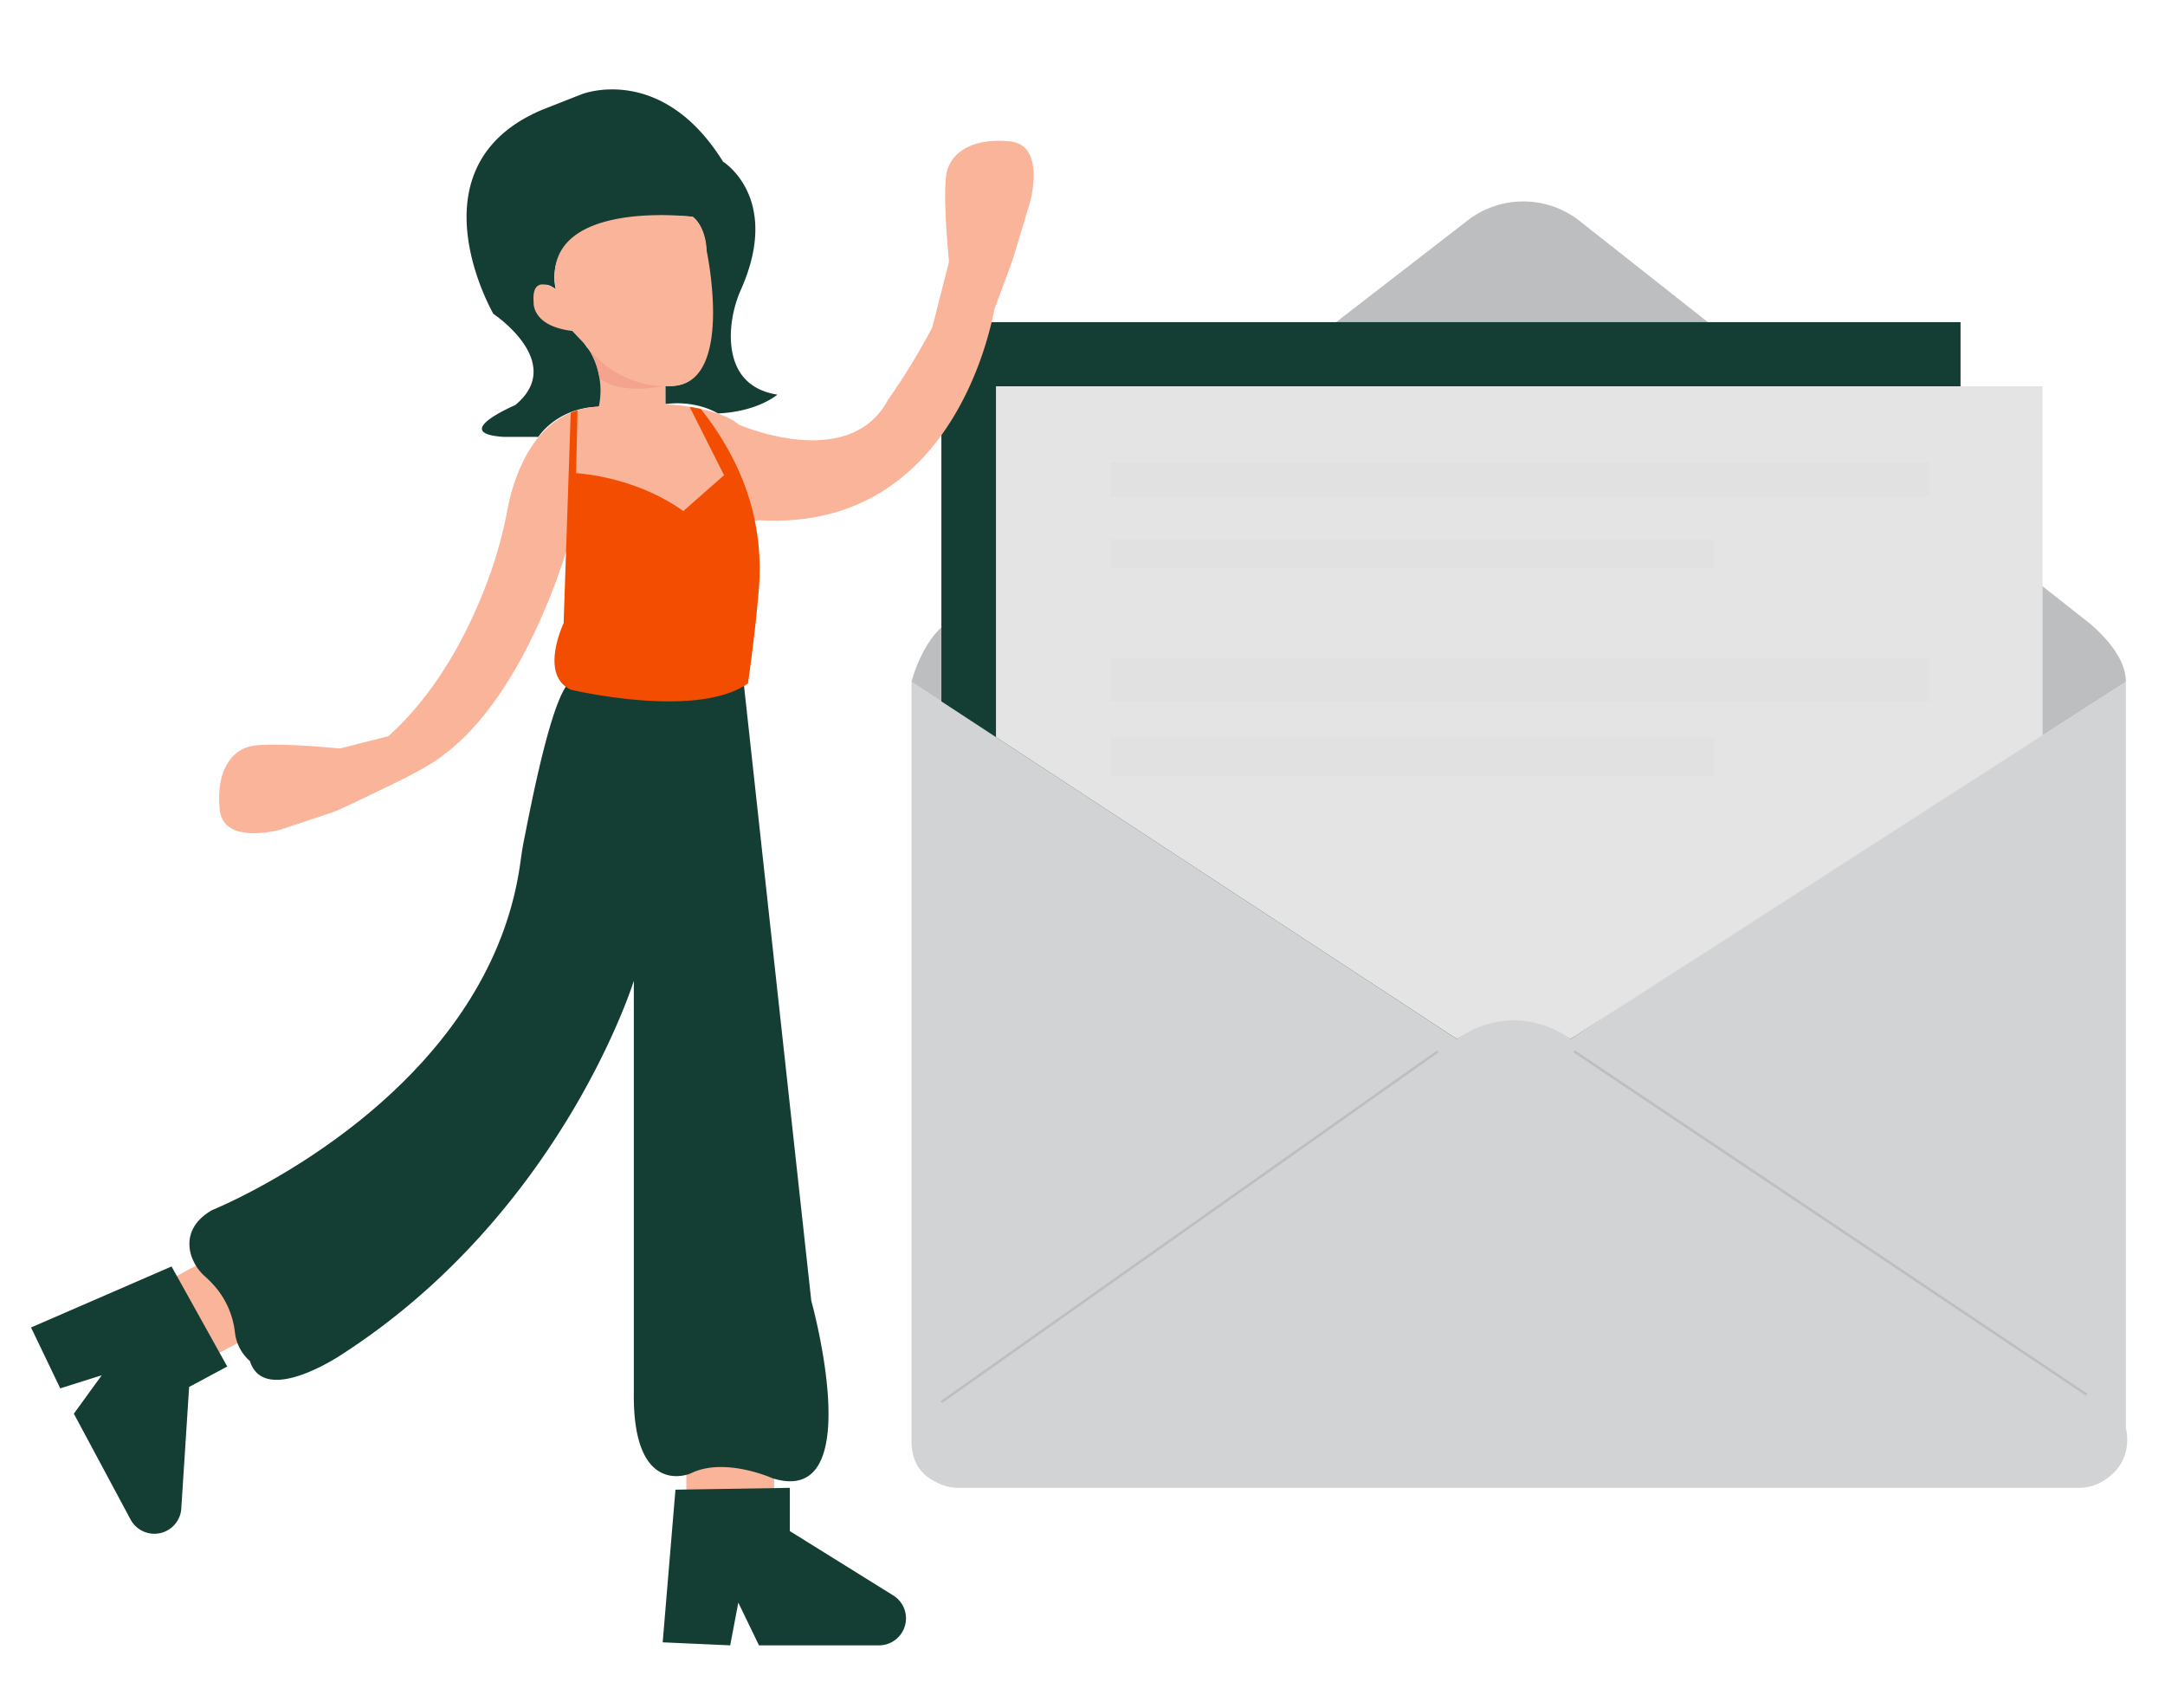 <svg id="a685048d-ea2c-456c-80cd-be2b0cc066e8" data-name="Layer 1" xmlns="http://www.w3.org/2000/svg" width="865.76" height="682.89" viewBox="0 0 865.76 682.89"><rect x="274.46" y="578.24" width="35.12" height="24.26" fill="#f9b499"/><path d="M265,656.65l27,1.21,3.24-17.1,8.27,17.1h48a10.8,10.8,0,0,0,6.13-19.68l-41.79-26V594.89l-45.74.73Z" fill="#143d34"/><rect x="66.02" y="511.08" width="35.12" height="24.26" transform="translate(505.18 202.3) rotate(61.8)" fill="#f9b499"/><path d="M12.41,530.77,24.09,555.1l16.59-5.23L29.53,565.24l22.69,42.32a10.8,10.8,0,0,0,20.24-3.9l3.17-49.12,15.23-8.17-22.26-40Z" fill="#143d34"/><path d="M227.94,272.61s36,6.81,66.29-1.05a2.59,2.59,0,0,1,3.24,2.17l26.95,246.34s23.17,83-15.45,71c0,0-19.31-8.69-32.83-1.93,0,0-23.17,10.14-22.68-32.34V392.15s-28.61,92.44-116.58,149.28c0,0-31.14,21.12-36.93,2.78a17.86,17.86,0,0,1-6-11.47,34,34,0,0,0-7.68-18,46,46,0,0,0-4.07-4.19,19,19,0,0,1-6-9.5c-1.22-5.11-.48-11.89,8.54-17.18,0,0,110.22-44.24,123.33-138.87.4-2.9.82-5.81,1.39-8.69C212,323.64,220.47,278.63,227.94,272.61Z" fill="#143d34"/><path d="M277,86.7s5.23,3.32,5.43,14.52c0,0,11.46,55.71-16.35,53l0,7.35c12.54-1.69,21,3.73,21,3.73,15.93-.68,23.79-7.51,23.79-7.51-15.48-2.45-18.73-14.21-18.62-24a47.34,47.34,0,0,1,4.23-18.41c15.94-36.41-7.33-50.73-7.33-50.73-24.62-39.59-56.48-27-56.48-27l-15.93,6.27c-53.59,22.69-19.43,81.58-19.43,81.58S226.66,145,206,162c0,0-26.43,11.22-4.71,12.67h14s7.24-11.58,24.14-12.07c0,0,6.45-11.05-.3-19.74a16.49,16.49,0,0,1-7.43-10.55s-19.19.36-14.84-17.74c0,0,1.07-2.17,5.41,1.09,0,0-10.12-33.67,54.67-29" fill="#143d34"/><path d="M850.12,571V272.61L628.06,415.42c-6.85-5.43-13.55-7.7-19.61-8.2a33.81,33.81,0,0,0-25.89,8.2L364.5,272.61V576.06c0,9.3,4.58,13.9,9.23,16.18a18.7,18.7,0,0,0,9.59,2.65h448a18.75,18.75,0,0,0,12.54-4.81C853.35,582.48,850.12,571,850.12,571Z" fill="#d1d3d4"/><path d="M364.5,272.61s4.33-17.32,14.95-24.08L586.89,88.14a36.36,36.36,0,0,1,22.26-7.6h0a36.39,36.39,0,0,1,22.55,7.82L832.26,246.6s17.86,12.43,17.86,26L628.06,415.42s-16.17-20.41-45.5,0Z" fill="#bcbec0"/><path d="M784,313.21V128.81H376.45V280.43l206.11,135s23.78-21.38,45.5,0Z" fill="#143d34"/><path d="M398.28,154.45H816.81V294L628.06,415.42s-20.75-16.76-45.5,0L398.28,294.73Z" fill="#e4e4e4"/><rect x="444.14" y="184.81" width="327.37" height="13.86" fill="#e1e1e1"/><rect x="444.14" y="215.6" width="241.37" height="11.69" fill="#e1e1e1"/><rect x="444.14" y="263.01" width="327.37" height="17.42" fill="#e1e1e1"/><rect x="444.14" y="294.87" width="241.37" height="15.45" fill="#e1e1e1"/><line x1="629.51" y1="420.38" x2="834.43" y2="557.63" fill="none" stroke="#bcbec0" stroke-miterlimit="10"/><line x1="574.96" y1="420.38" x2="376.45" y2="560.6" fill="none" stroke="#bcbec0" stroke-miterlimit="10"/><path d="M403.89,56.54c-14.56-1.45-22.93,4-25.12,11.65s.73,36.4.73,36.4l-6.66,26.24a260.47,260.47,0,0,1-17.72,29c-15.59,29.29-59.66,9.94-59.66,9.94-8.6-7.25-29.37-8.2-29.37-8.2l-.08-12-31.4-11.09a31.11,31.11,0,0,1,4.85,24.13c-26.25,1.07-34.29,29.46-36.46,40.78a174,174,0,0,1-6.18,23.77c-6.38,18.6-19,46.91-41.51,67.2l-19.39,4.92s-28.76-2.91-36.4-.73-13.1,10.56-11.65,25.12,24.39,8,24.39,8l20.7-6.87c2.14-.71,12.53-5.69,19.48-9.06,8.43-4,19.94-9.82,24.26-13.4,34.28-24.86,50.69-85.2,50.69-85.2L280,211.36,303.66,208c72.71,4.28,90.85-67.89,94-84.4,0,0,6.46-17.26,7.55-20.54l6.65-22.11S418.45,58,403.89,56.54Z" fill="#f9b499"/><path d="M280.21,163.49a117.19,117.19,0,0,1,12.58,19.34,96,96,0,0,1,10.67,52.61c-1.49,18.46-4.35,37.81-4.35,37.81-20.56,14.54-70.88,2.51-70.88,2.51-12.71-6-2.84-26.58-2.84-26.58L228.23,165l2.71-1-.57,25.2s23.07,1,42.89,15.14L289.54,190l-13.76-27.32Z" fill="#f24d00"/><path d="M239.75,151.24s-1-6.73-3.56-10.73c0,0,16,13.9,29.86,13.71C266.05,154.22,248.86,158.37,239.75,151.24Z" fill="#f4a48e"/><path d="M228.82,132.32c-16.42-2-15.43-11.56-15.43-11.56-.95-11.92,8.91-5.09,8.91-5.09-6.59-36.62,54.67-29,54.67-29,5.63,4.4,5.63,13.68,5.63,13.68s11.29,52.93-13.72,54a39.9,39.9,0,0,1-34.27-15.93Z" fill="#f9b499"/></svg>